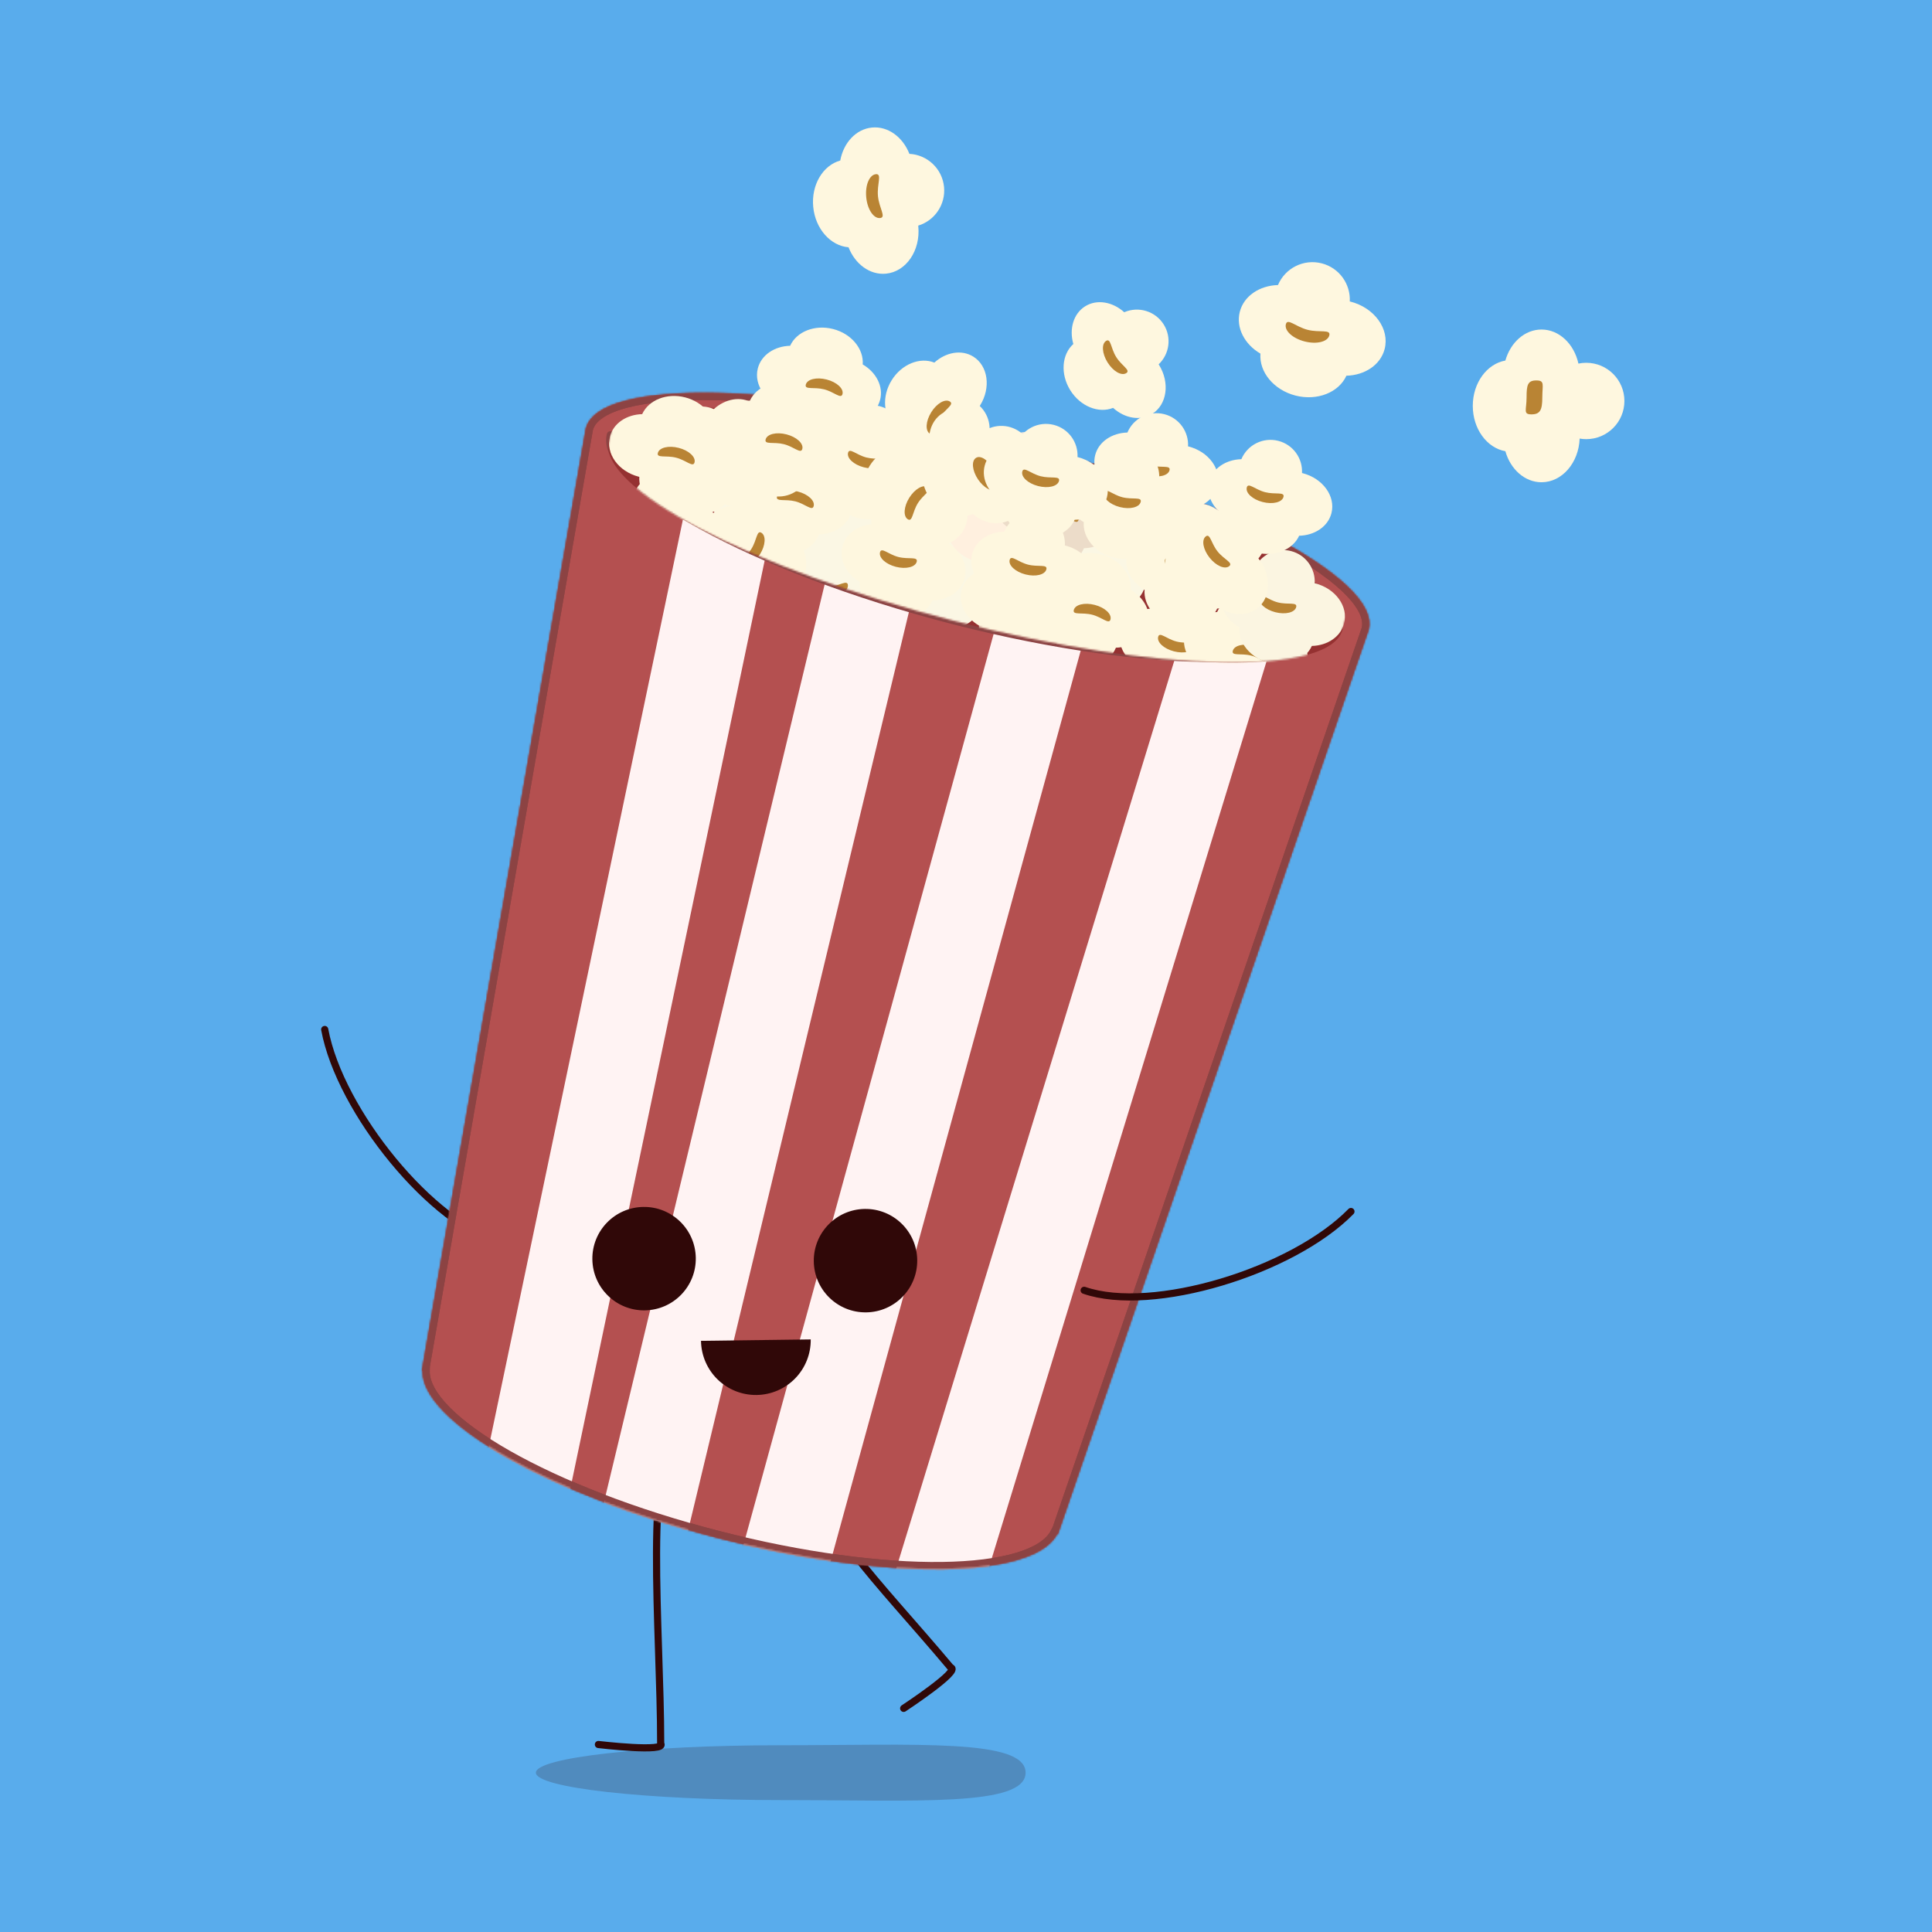 <svg width="1080" height="1080" viewBox="0 0 1080 1080" fill="none" xmlns="http://www.w3.org/2000/svg">
<rect width="1080" height="1080" fill="#59ACEC"/>
<path opacity="0.2" d="M299.563 990.933C299.563 999.399 360.843 1006.26 436.435 1006.26C512.028 1006.26 573.308 1010.1 573.308 990.933C573.308 971.771 512.028 975.603 436.435 975.603C360.843 975.603 299.563 982.467 299.563 990.933Z" fill="#300808"/>
<path d="M280.837 695.152C241.795 684.89 190.041 621.39 181.519 575.486" stroke="#300808" stroke-width="4" stroke-linecap="round"/>
<path d="M380.172 797.837C359.548 813.678 369.324 910.131 369.324 974.653C373.108 979.741 334.512 975.19 334.512 975.19" stroke="#300808" stroke-width="4" stroke-linecap="round"/>
<path d="M458.398 822.541C452.801 847.938 489.944 882.781 531.457 932.175C537.628 933.635 505.153 954.984 505.153 954.984" stroke="#300808" stroke-width="4" stroke-linecap="round"/>
<mask id="path-5-inside-1_686_5976" fill="white">
<path fill-rule="evenodd" clip-rule="evenodd" d="M765.061 351.995C765.062 351.995 765.061 351.995 765.061 351.994C772.342 323.677 680.3 275.54 559.481 244.477C438.661 213.413 334.816 211.187 327.535 239.504C327.367 240.156 327.252 240.818 327.189 241.491L235.85 766.195L236.239 766.295C235.465 794.587 307.107 835.535 401.292 859.75C495.477 883.965 577.985 882.65 590.952 857.494L591.34 857.594L764.408 353.898C764.676 353.28 764.894 352.646 765.061 351.995Z"/>
</mask>
<path fill-rule="evenodd" clip-rule="evenodd" d="M765.061 351.995C765.062 351.995 765.061 351.995 765.061 351.994C772.342 323.677 680.3 275.54 559.481 244.477C438.661 213.413 334.816 211.187 327.535 239.504C327.367 240.156 327.252 240.818 327.189 241.491L235.85 766.195L236.239 766.295C235.465 794.587 307.107 835.535 401.292 859.75C495.477 883.965 577.985 882.65 590.952 857.494L591.34 857.594L764.408 353.898C764.676 353.28 764.894 352.646 765.061 351.995Z" fill="#B45050"/>
<path d="M327.189 241.491L331.13 242.177L331.157 242.022L331.172 241.865L327.189 241.491ZM235.85 766.195L231.909 765.509L231.275 769.149L234.854 770.069L235.85 766.195ZM236.239 766.295L240.238 766.405L240.325 763.216L237.235 762.421L236.239 766.295ZM590.952 857.494L591.948 853.62L588.859 852.826L587.397 855.661L590.952 857.494ZM591.34 857.594L590.344 861.468L593.922 862.388L595.123 858.893L591.34 857.594ZM764.408 353.898L760.738 352.306L760.676 352.45L760.625 352.598L764.408 353.898ZM761.187 350.998C761.132 351.213 761.102 351.407 761.084 351.568C761.076 351.649 761.07 351.723 761.067 351.79C761.063 351.856 761.062 351.916 761.062 351.968C761.061 352.02 761.062 352.066 761.063 352.104C761.064 352.142 761.065 352.175 761.067 352.2C761.068 352.224 761.069 352.244 761.07 352.256C761.07 352.262 761.071 352.267 761.071 352.27C761.071 352.272 761.071 352.273 761.071 352.274C761.071 352.274 761.071 352.274 761.071 352.275C761.071 352.275 761.071 352.275 761.071 352.275C761.071 352.275 761.071 352.275 761.071 352.275C761.071 352.275 761.071 352.275 761.071 352.275C761.071 352.275 761.071 352.273 761.071 352.27C761.071 352.267 761.07 352.262 761.07 352.256C761.069 352.244 761.068 352.224 761.067 352.2C761.065 352.175 761.064 352.142 761.063 352.104C761.062 352.066 761.061 352.02 761.062 351.968C761.062 351.916 761.063 351.856 761.067 351.79C761.07 351.724 761.076 351.649 761.084 351.568C761.102 351.407 761.132 351.214 761.187 350.999L768.935 352.991C768.991 352.776 769.021 352.583 769.039 352.422C769.047 352.341 769.053 352.266 769.056 352.2C769.06 352.134 769.061 352.074 769.061 352.022C769.062 351.97 769.061 351.924 769.06 351.886C769.059 351.847 769.058 351.815 769.056 351.79C769.055 351.765 769.054 351.745 769.053 351.733C769.053 351.727 769.052 351.722 769.052 351.719C769.052 351.718 769.052 351.717 769.052 351.716C769.052 351.715 769.052 351.715 769.052 351.715C769.052 351.715 769.052 351.715 769.052 351.715C769.052 351.715 769.052 351.715 769.052 351.715C769.052 351.715 769.052 351.715 769.052 351.715C769.052 351.714 769.052 351.717 769.052 351.719C769.052 351.722 769.053 351.727 769.053 351.733C769.054 351.745 769.055 351.765 769.056 351.79C769.058 351.815 769.059 351.847 769.06 351.885C769.061 351.924 769.062 351.969 769.061 352.021C769.061 352.073 769.06 352.133 769.056 352.199C769.053 352.266 769.047 352.34 769.039 352.421C769.021 352.582 768.991 352.776 768.936 352.99L761.187 350.998ZM558.485 248.351C618.688 263.829 671.596 283.533 708.455 302.81C726.913 312.463 741.144 321.906 750.252 330.523C754.807 334.832 757.927 338.791 759.7 342.316C761.458 345.81 761.79 348.653 761.187 350.998L768.936 352.99C770.153 348.257 769.201 343.401 766.847 338.721C764.508 334.072 760.688 329.382 755.75 324.711C745.872 315.367 730.907 305.524 712.162 295.721C674.615 276.084 621.093 256.187 560.477 240.603L558.485 248.351ZM331.409 240.5C332.012 238.155 333.674 235.825 336.899 233.612C340.153 231.379 344.796 229.415 350.864 227.838C362.999 224.683 380.02 223.275 400.845 223.722C442.43 224.613 498.282 232.872 558.485 248.351L560.477 240.603C499.86 225.018 443.379 216.632 401.016 215.724C379.868 215.27 362.011 216.674 348.851 220.095C342.273 221.805 336.664 224.071 332.373 227.015C328.054 229.979 324.878 233.774 323.661 238.508L331.409 240.5ZM331.172 241.865C331.215 241.4 331.295 240.945 331.409 240.5L323.661 238.508C323.44 239.367 323.289 240.237 323.207 241.117L331.172 241.865ZM323.249 240.805L231.909 765.509L239.79 766.881L331.13 242.177L323.249 240.805ZM234.854 770.069L235.243 770.169L237.235 762.421L236.846 762.321L234.854 770.069ZM232.241 766.186C232.002 774.922 237.295 783.802 245.609 792.236C254.043 800.792 266.213 809.53 281.181 818.029C311.147 835.045 352.951 851.451 400.296 863.624L402.288 855.876C355.448 843.833 314.339 827.658 285.131 811.073C270.512 802.772 259.03 794.455 251.306 786.62C243.461 778.662 240.09 771.814 240.238 766.405L232.241 766.186ZM400.296 863.624C447.641 875.797 492.175 881.588 526.631 881.136C543.843 880.91 558.718 879.125 570.233 875.699C581.583 872.321 590.504 867.095 594.508 859.327L587.397 855.661C584.918 860.471 578.662 864.844 567.951 868.031C557.406 871.169 543.336 872.916 526.526 873.137C492.941 873.577 449.128 867.919 402.288 855.876L400.296 863.624ZM589.956 861.368L590.344 861.468L592.336 853.72L591.948 853.62L589.956 861.368ZM595.123 858.893L768.191 355.198L760.625 352.598L587.557 856.294L595.123 858.893ZM761.187 350.999C761.073 351.443 760.924 351.878 760.738 352.306L768.077 355.49C768.428 354.682 768.715 353.849 768.935 352.991L761.187 350.999Z" fill="#8C4343" mask="url(#path-5-inside-1_686_5976)"/>
<mask id="mask0_686_5976" style="mask-type:alpha" maskUnits="userSpaceOnUse" x="235" y="219" width="531" height="659">
<path fill-rule="evenodd" clip-rule="evenodd" d="M765.061 351.995C765.062 351.995 765.061 351.995 765.061 351.994C772.342 323.677 680.3 275.54 559.481 244.477C438.661 213.413 334.816 211.187 327.535 239.504C327.367 240.156 327.252 240.818 327.189 241.491L235.85 766.195L236.239 766.295C235.465 794.587 307.107 835.535 401.292 859.75C495.477 883.965 577.985 882.65 590.952 857.494L591.34 857.594L764.408 353.898C764.676 353.28 764.894 352.646 765.061 351.995Z" fill="#9F3434"/>
</mask>
<g mask="url(#mask0_686_5976)">
<rect x="465.406" y="308.301" width="49.411" height="592.93" transform="rotate(13.52 465.406 308.301)" fill="#FFF3F3"/>
<rect x="561.473" y="332.449" width="49.411" height="592.93" transform="rotate(15.356 561.473 332.449)" fill="#FFF3F3"/>
<rect x="662.056" y="351.02" width="49.411" height="592.93" transform="rotate(17.032 662.056 351.02)" fill="#FFF3F3"/>
<rect width="49.411" height="592.93" transform="matrix(-0.979 -0.205 -0.205 0.979 437.746 264.198)" fill="#FFF3F3"/>
</g>
<mask id="path-12-inside-2_686_5976" fill="white">
<path fill-rule="evenodd" clip-rule="evenodd" d="M765.061 351.995C765.062 351.995 765.061 351.995 765.061 351.994C772.342 323.677 680.3 275.54 559.481 244.477C438.661 213.413 334.816 211.187 327.535 239.504C327.367 240.156 327.252 240.818 327.189 241.491L235.85 766.195L236.239 766.295C235.465 794.587 307.107 835.535 401.292 859.75C495.477 883.965 577.985 882.65 590.952 857.494L591.34 857.594L764.408 353.898C764.676 353.28 764.894 352.646 765.061 351.995Z"/>
</mask>
<path d="M327.189 241.491L331.13 242.177L331.157 242.022L331.172 241.865L327.189 241.491ZM235.85 766.195L231.909 765.509L231.275 769.149L234.854 770.069L235.85 766.195ZM236.239 766.295L240.238 766.405L240.325 763.216L237.235 762.421L236.239 766.295ZM590.952 857.494L591.948 853.62L588.859 852.826L587.397 855.661L590.952 857.494ZM591.34 857.594L590.344 861.468L593.922 862.388L595.123 858.893L591.34 857.594ZM764.408 353.898L760.738 352.306L760.676 352.45L760.625 352.598L764.408 353.898ZM761.187 350.998C761.132 351.213 761.102 351.407 761.084 351.568C761.076 351.649 761.07 351.723 761.067 351.79C761.063 351.856 761.062 351.916 761.062 351.968C761.061 352.02 761.062 352.066 761.063 352.104C761.064 352.142 761.065 352.175 761.067 352.2C761.068 352.224 761.069 352.244 761.07 352.256C761.07 352.262 761.071 352.267 761.071 352.27C761.071 352.272 761.071 352.273 761.071 352.274C761.071 352.274 761.071 352.274 761.071 352.275C761.071 352.275 761.071 352.275 761.071 352.275C761.071 352.275 761.071 352.275 761.071 352.275C761.071 352.275 761.071 352.275 761.071 352.275C761.071 352.275 761.071 352.273 761.071 352.27C761.071 352.267 761.07 352.262 761.07 352.256C761.069 352.244 761.068 352.224 761.067 352.2C761.065 352.175 761.064 352.142 761.063 352.104C761.062 352.066 761.061 352.02 761.062 351.968C761.062 351.916 761.063 351.856 761.067 351.79C761.07 351.724 761.076 351.649 761.084 351.568C761.102 351.407 761.132 351.214 761.187 350.999L768.935 352.991C768.991 352.776 769.021 352.583 769.039 352.422C769.047 352.341 769.053 352.266 769.056 352.2C769.06 352.134 769.061 352.074 769.061 352.022C769.062 351.97 769.061 351.924 769.06 351.886C769.059 351.847 769.058 351.815 769.056 351.79C769.055 351.765 769.054 351.745 769.053 351.733C769.053 351.727 769.052 351.722 769.052 351.719C769.052 351.718 769.052 351.717 769.052 351.716C769.052 351.715 769.052 351.715 769.052 351.715C769.052 351.715 769.052 351.715 769.052 351.715C769.052 351.715 769.052 351.715 769.052 351.715C769.052 351.715 769.052 351.715 769.052 351.715C769.052 351.714 769.052 351.717 769.052 351.719C769.052 351.722 769.053 351.727 769.053 351.733C769.054 351.745 769.055 351.765 769.056 351.79C769.058 351.815 769.059 351.847 769.06 351.885C769.061 351.924 769.062 351.969 769.061 352.021C769.061 352.073 769.06 352.133 769.056 352.199C769.053 352.266 769.047 352.34 769.039 352.421C769.021 352.582 768.991 352.776 768.936 352.99L761.187 350.998ZM558.485 248.351C618.688 263.829 671.596 283.533 708.455 302.81C726.913 312.463 741.144 321.906 750.252 330.523C754.807 334.832 757.927 338.791 759.7 342.316C761.458 345.81 761.79 348.653 761.187 350.998L768.936 352.99C770.153 348.257 769.201 343.401 766.847 338.721C764.508 334.072 760.688 329.382 755.75 324.711C745.872 315.367 730.907 305.524 712.162 295.721C674.615 276.084 621.093 256.187 560.477 240.603L558.485 248.351ZM331.409 240.5C332.012 238.155 333.674 235.825 336.899 233.612C340.153 231.379 344.796 229.415 350.864 227.838C362.999 224.683 380.02 223.275 400.845 223.722C442.43 224.613 498.282 232.872 558.485 248.351L560.477 240.603C499.86 225.018 443.379 216.632 401.016 215.724C379.868 215.27 362.011 216.674 348.851 220.095C342.273 221.805 336.664 224.071 332.373 227.015C328.054 229.979 324.878 233.774 323.661 238.508L331.409 240.5ZM331.172 241.865C331.215 241.4 331.295 240.945 331.409 240.5L323.661 238.508C323.44 239.367 323.289 240.237 323.207 241.117L331.172 241.865ZM323.249 240.805L231.909 765.509L239.79 766.881L331.13 242.177L323.249 240.805ZM234.854 770.069L235.243 770.169L237.235 762.421L236.846 762.321L234.854 770.069ZM232.241 766.186C232.002 774.922 237.295 783.802 245.609 792.236C254.043 800.792 266.213 809.53 281.181 818.029C311.147 835.045 352.951 851.451 400.296 863.624L402.288 855.876C355.448 843.833 314.339 827.658 285.131 811.073C270.512 802.772 259.03 794.455 251.306 786.62C243.461 778.662 240.09 771.814 240.238 766.405L232.241 766.186ZM400.296 863.624C447.641 875.797 492.175 881.588 526.631 881.136C543.843 880.91 558.718 879.125 570.233 875.699C581.583 872.321 590.504 867.095 594.508 859.327L587.397 855.661C584.918 860.471 578.662 864.844 567.951 868.031C557.406 871.169 543.336 872.916 526.526 873.137C492.941 873.577 449.128 867.919 402.288 855.876L400.296 863.624ZM589.956 861.368L590.344 861.468L592.336 853.72L591.948 853.62L589.956 861.368ZM595.123 858.893L768.191 355.198L760.625 352.598L587.557 856.294L595.123 858.893ZM761.187 350.999C761.073 351.443 760.924 351.878 760.738 352.306L768.077 355.49C768.428 354.682 768.715 353.849 768.935 352.991L761.187 350.999Z" fill="#8C4343" mask="url(#path-12-inside-2_686_5976)"/>
<path d="M747.972 347.6C741.176 374.029 646.385 376.143 533.117 347.022C419.848 317.9 334.414 269.448 341.209 243.019" stroke="#8C4343" stroke-width="4" stroke-linecap="round"/>
<ellipse cx="545.42" cy="299.169" rx="211.761" ry="49.411" transform="rotate(14.419 545.42 299.169)" fill="#953131"/>
<g filter="url(#filter0_d_686_5976)">
<path fill-rule="evenodd" clip-rule="evenodd" d="M549.387 284.641C541.897 280.27 537.724 272.397 539.655 264.888C541.583 257.39 549.015 252.509 557.668 252.279C560.999 244.335 569.738 239.826 578.328 242.035C586.598 244.161 591.985 251.807 591.562 260.016C591.676 260.044 591.79 260.072 591.904 260.102C603.231 263.014 610.446 273.027 608.019 282.466C606.088 289.975 598.636 294.86 589.966 295.076C586.388 302.95 576.231 307.089 565.928 304.44C555.624 301.79 548.723 293.265 549.387 284.641Z" fill="#F0E8DF"/>
<path d="M581.205 273.365C580.426 276.397 575.203 277.674 569.539 276.218C563.876 274.762 559.917 271.124 560.696 268.092C561.475 265.061 565.287 269.272 570.951 270.728C576.614 272.184 581.985 270.334 581.205 273.365Z" fill="#B98434"/>
</g>
<mask id="mask1_686_5976" style="mask-type:alpha" maskUnits="userSpaceOnUse" x="339" y="149" width="418" height="222">
<path d="M750.51 351.897C743.715 378.327 646.384 376.144 533.116 347.022C419.847 317.9 333.534 272.867 340.329 246.438C347.124 220.008 364.349 110.492 576.276 164.98C788.203 219.467 757.305 325.468 750.51 351.897Z" fill="#522323"/>
</mask>
<g mask="url(#mask1_686_5976)">
<g filter="url(#filter1_d_686_5976)">
<path fill-rule="evenodd" clip-rule="evenodd" d="M455.697 274.834C463.228 270.532 472.132 270.855 477.67 276.282C483.2 281.701 483.711 290.578 479.584 298.187C484.798 305.044 484.333 314.868 478.125 321.203C472.149 327.301 462.834 328.144 455.936 323.673C455.855 323.757 455.774 323.842 455.691 323.926C447.506 332.279 435.227 333.521 428.266 326.7C422.728 321.273 422.224 312.377 426.372 304.76C421.341 297.724 422.835 286.859 430.281 279.26C437.727 271.661 448.56 269.947 455.697 274.834Z" fill="#FBF7E4"/>
<path d="M440.598 301.368C438.363 299.177 439.868 294.015 443.961 289.839C448.054 285.662 453.184 284.052 455.419 286.243C457.655 288.434 452.102 289.629 448.009 293.806C443.917 297.982 442.834 303.559 440.598 301.368Z" fill="#B98434"/>
</g>
<g filter="url(#filter2_d_686_5976)">
<path fill-rule="evenodd" clip-rule="evenodd" d="M491.1 316.789C483.569 321.091 474.665 320.768 469.126 315.341C463.597 309.922 463.086 301.046 467.213 293.437C461.999 286.58 462.464 276.757 468.671 270.422C474.647 264.324 483.963 263.481 490.861 267.952C490.942 267.868 491.023 267.783 491.105 267.699C499.291 259.346 511.57 258.104 518.531 264.925C524.069 270.352 524.572 279.248 520.425 286.864C525.455 293.9 523.961 304.765 516.515 312.363C509.069 319.962 498.236 321.676 491.1 316.789Z" fill="#FBF7E4"/>
<path d="M506.2 290.255C508.436 292.446 506.93 297.608 502.838 301.785C498.745 305.961 493.615 307.571 491.379 305.38C489.144 303.19 494.697 301.994 498.789 297.817C502.882 293.641 503.965 288.065 506.2 290.255Z" fill="#B98434"/>
</g>
<g filter="url(#filter3_d_686_5976)">
<path fill-rule="evenodd" clip-rule="evenodd" d="M501.379 253.803C509.922 255.298 516.571 261.23 517.371 268.942C518.17 276.643 512.897 283.803 504.864 287.027C504.502 295.633 497.875 302.9 489.052 303.815C480.56 304.695 472.85 299.399 470.394 291.555C470.277 291.568 470.161 291.581 470.044 291.593C458.411 292.8 448.166 285.92 447.161 276.226C446.361 268.513 451.65 261.343 459.704 258.127C460.322 249.5 468.406 242.089 478.988 240.991C489.57 239.893 499.003 245.487 501.379 253.803Z" fill="#FBF7E4"/>
<path d="M472.821 264.593C472.498 261.48 476.952 258.467 482.768 257.863C488.584 257.26 493.561 259.295 493.884 262.408C494.207 265.522 489.169 262.898 483.353 263.501C477.536 264.105 473.144 267.706 472.821 264.593Z" fill="#B98434"/>
</g>
<g filter="url(#filter4_d_686_5976)">
<path fill-rule="evenodd" clip-rule="evenodd" d="M445.417 337.821C436.874 336.326 430.226 330.395 429.426 322.682C428.627 314.981 433.899 307.822 441.933 304.598C442.296 295.992 448.923 288.727 457.745 287.812C466.237 286.931 473.946 292.227 476.403 300.071C476.519 300.058 476.636 300.045 476.752 300.033C488.385 298.826 498.631 305.707 499.636 315.401C500.436 323.113 495.147 330.283 487.093 333.499C486.476 342.127 478.391 349.539 467.808 350.637C457.225 351.735 447.791 346.139 445.417 337.821Z" fill="#FBF7E4"/>
<path d="M473.976 327.031C474.299 330.145 469.845 333.158 464.029 333.761C458.212 334.364 453.236 332.33 452.913 329.216C452.59 326.103 457.628 328.727 463.444 328.123C469.26 327.52 473.653 323.918 473.976 327.031Z" fill="#B98434"/>
</g>
<g filter="url(#filter5_d_686_5976)">
<path fill-rule="evenodd" clip-rule="evenodd" d="M522.302 299.249C529.833 294.947 538.738 295.27 544.276 300.698C549.806 306.116 550.317 314.992 546.19 322.601C551.405 329.458 550.941 339.282 544.733 345.618C538.757 351.717 529.44 352.559 522.542 348.087C522.462 348.171 522.381 348.255 522.299 348.339C514.113 356.692 501.835 357.934 494.874 351.113C489.336 345.687 488.832 336.792 492.978 329.176C487.947 322.14 489.441 311.274 496.887 303.675C504.333 296.076 515.166 294.362 522.302 299.249Z" fill="#FBF7E4"/>
<path d="M507.204 325.783C504.968 323.592 506.474 318.43 510.567 314.254C514.659 310.077 519.789 308.467 522.025 310.658C524.261 312.849 518.708 314.044 514.615 318.221C510.522 322.398 509.44 327.974 507.204 325.783Z" fill="#B98434"/>
</g>
<g filter="url(#filter6_d_686_5976)">
<path fill-rule="evenodd" clip-rule="evenodd" d="M424.496 292.376C416.965 296.677 408.061 296.354 402.522 290.927C396.993 285.509 396.482 276.633 400.608 269.025C395.393 262.168 395.857 252.344 402.066 246.008C408.041 239.91 417.357 239.067 424.255 243.539C424.336 243.454 424.417 243.37 424.5 243.286C432.685 234.932 444.964 233.69 451.925 240.512C457.462 245.938 457.967 254.833 453.82 262.449C458.851 269.485 457.358 280.351 449.911 287.95C442.465 295.548 431.632 297.262 424.496 292.376Z" fill="#FBF7E4"/>
<path d="M439.594 265.842C441.83 268.032 440.325 273.194 436.232 277.371C432.139 281.547 427.009 283.157 424.773 280.966C422.538 278.776 428.091 277.58 432.183 273.404C436.276 269.227 437.359 263.651 439.594 265.842Z" fill="#B98434"/>
</g>
<g filter="url(#filter7_d_686_5976)">
<path fill-rule="evenodd" clip-rule="evenodd" d="M480.636 325.274C473.146 320.903 468.974 313.03 470.904 305.52C472.832 298.023 480.264 293.142 488.916 292.911C492.247 284.967 500.987 280.457 509.578 282.666C517.846 284.792 523.234 292.437 522.811 300.646C522.925 300.673 523.039 300.702 523.153 300.731C534.48 303.643 541.695 313.656 539.268 323.095C537.338 330.604 529.886 335.488 521.217 335.705C517.64 343.581 507.482 347.722 497.177 345.072C486.873 342.423 479.972 333.898 480.636 325.274Z" fill="#FEF7DF"/>
<path d="M512.454 313.994C511.675 317.026 506.452 318.303 500.788 316.847C495.125 315.391 491.166 311.753 491.945 308.721C492.724 305.69 496.536 309.901 502.2 311.357C507.863 312.813 513.234 310.963 512.454 313.994Z" fill="#B98434"/>
</g>
<g filter="url(#filter8_d_686_5976)">
<path fill-rule="evenodd" clip-rule="evenodd" d="M462.764 269.66C455.274 265.288 451.103 257.416 453.033 249.907C454.961 242.409 462.392 237.529 471.044 237.298C474.376 229.355 483.115 224.846 491.705 227.054C499.973 229.18 505.361 236.825 504.938 245.034C505.052 245.062 505.167 245.09 505.281 245.119C516.608 248.032 523.822 258.044 521.396 267.483C519.465 274.993 512.013 279.877 503.343 280.093C499.766 287.969 489.608 292.108 479.304 289.459C469 286.81 462.099 278.284 462.764 269.66Z" fill="#FEF7DF"/>
<path d="M494.581 258.383C493.802 261.414 488.579 262.691 482.916 261.235C477.252 259.779 473.293 256.141 474.072 253.11C474.852 250.078 478.664 254.29 484.327 255.746C489.99 257.202 495.361 255.351 494.581 258.383Z" fill="#B98434"/>
</g>
<g filter="url(#filter9_d_686_5976)">
<path fill-rule="evenodd" clip-rule="evenodd" d="M466.162 266.351C473.653 270.722 477.825 278.595 475.894 286.104C473.966 293.602 466.535 298.482 457.883 298.713C454.553 306.659 445.812 311.169 437.221 308.961C428.952 306.834 423.564 299.188 423.987 290.979C423.873 290.951 423.759 290.923 423.645 290.894C412.318 287.981 405.103 277.969 407.53 268.53C409.461 261.02 416.912 256.136 425.582 255.92C429.158 248.043 439.317 243.903 449.621 246.552C459.925 249.202 466.826 257.727 466.162 266.351Z" fill="#FEF7DF"/>
<path d="M434.344 277.63C435.124 274.599 440.347 273.322 446.01 274.778C451.674 276.234 455.633 279.872 454.854 282.903C454.074 285.935 450.262 281.723 444.599 280.267C438.935 278.811 433.565 280.662 434.344 277.63Z" fill="#B98434"/>
</g>
<g filter="url(#filter10_d_686_5976)">
<path fill-rule="evenodd" clip-rule="evenodd" d="M500.178 238.273C497.783 246.608 500.205 255.182 506.789 259.278C513.363 263.367 522.108 261.761 528.523 255.95C536.42 259.393 545.855 256.616 550.54 249.084C555.05 241.834 553.663 232.584 547.685 226.941C547.748 226.843 547.811 226.744 547.872 226.645C554.05 216.714 552.348 204.49 544.073 199.343C537.489 195.247 528.728 196.864 522.31 202.697C514.283 199.475 504.08 203.5 498.461 212.534C492.842 221.567 493.742 232.497 500.178 238.273Z" fill="#FEF7DF"/>
<path d="M530.975 224.445C528.317 222.791 523.659 225.476 520.57 230.442C517.481 235.407 517.132 240.773 519.79 242.426C522.448 244.079 522.294 238.401 525.383 233.435C528.472 228.47 533.633 226.098 530.975 224.445Z" fill="#B98434"/>
</g>
<g filter="url(#filter11_d_686_5976)">
<path fill-rule="evenodd" clip-rule="evenodd" d="M445.25 301.981C447.646 293.646 445.224 285.071 438.64 280.976C432.066 276.887 423.322 278.492 416.907 284.302C409.011 280.861 399.577 283.639 394.892 291.17C390.382 298.42 391.77 307.671 397.747 313.313C397.684 313.412 397.621 313.512 397.558 313.613C391.381 323.543 393.082 335.767 401.358 340.915C407.942 345.01 416.703 343.393 423.121 337.56C431.148 340.782 441.352 336.758 446.971 327.724C452.591 318.689 451.69 307.757 445.25 301.981Z" fill="#FEF7DF"/>
<path d="M414.456 315.81C417.114 317.463 421.772 314.778 424.861 309.812C427.949 304.847 428.298 299.482 425.641 297.828C422.983 296.175 423.136 301.853 420.048 306.819C416.959 311.784 411.798 314.156 414.456 315.81Z" fill="#B98434"/>
</g>
<g filter="url(#filter12_d_686_5976)">
<path fill-rule="evenodd" clip-rule="evenodd" d="M427.381 246.368C429.777 238.033 427.354 229.459 420.77 225.364C414.197 221.275 405.452 222.881 399.037 228.691C391.14 225.249 381.706 228.026 377.021 235.558C372.511 242.808 373.899 252.059 379.876 257.701C379.813 257.801 379.75 257.9 379.687 258.001C373.51 267.932 375.211 280.155 383.487 285.303C390.072 289.399 398.835 287.781 405.253 281.946C413.279 285.166 423.481 281.142 429.1 272.108C434.719 263.075 433.819 252.144 427.381 246.368Z" fill="#FEF7DF"/>
<path d="M396.585 260.198C399.242 261.851 403.901 259.166 406.99 254.2C410.078 249.235 410.427 243.87 407.77 242.216C405.112 240.563 405.265 246.241 402.177 251.207C399.088 256.172 393.927 258.544 396.585 260.198Z" fill="#B98434"/>
</g>
<g filter="url(#filter13_d_686_5976)">
<path fill-rule="evenodd" clip-rule="evenodd" d="M547.241 349.685C539.75 345.313 535.578 337.44 537.508 329.931C539.436 322.433 546.868 317.552 555.52 317.322C558.851 309.377 567.591 304.868 576.182 307.076C584.451 309.202 589.838 316.848 589.415 325.058C589.529 325.085 589.643 325.114 589.757 325.143C601.084 328.055 608.299 338.068 605.872 347.507C603.942 355.016 596.49 359.9 587.821 360.117C584.244 367.993 574.086 372.134 563.781 369.484C553.476 366.835 546.575 358.309 547.241 349.685Z" fill="#FEF7DF"/>
<path d="M579.06 338.406C578.28 341.438 573.057 342.715 567.394 341.259C561.731 339.803 557.771 336.165 558.551 333.133C559.33 330.102 563.142 334.313 568.805 335.769C574.469 337.225 579.839 335.375 579.06 338.406Z" fill="#B98434"/>
</g>
<g filter="url(#filter14_d_686_5976)">
<path fill-rule="evenodd" clip-rule="evenodd" d="M529.371 294.073C521.88 289.701 517.708 281.829 519.639 274.319C521.567 266.821 528.999 261.94 537.651 261.71C540.983 253.767 549.722 249.257 558.312 251.466C566.581 253.592 571.969 261.238 571.546 269.447C571.66 269.475 571.774 269.504 571.888 269.533C583.215 272.445 590.43 282.458 588.003 291.897C586.072 299.407 578.62 304.291 569.95 304.507C566.372 312.381 556.215 316.52 545.912 313.871C535.608 311.222 528.707 302.696 529.371 294.073Z" fill="#FFF0DF"/>
<path d="M561.189 282.795C560.409 285.826 555.186 287.103 549.523 285.647C543.86 284.191 539.9 280.553 540.68 277.522C541.459 274.49 545.271 278.701 550.934 280.157C556.598 281.614 561.968 279.763 561.189 282.795Z" fill="#B98434"/>
</g>
<g filter="url(#filter15_d_686_5976)">
<path fill-rule="evenodd" clip-rule="evenodd" d="M487.874 286.127C485.479 294.463 487.901 303.037 494.485 307.132C501.059 311.221 509.803 309.616 516.218 303.805C524.115 307.247 533.549 304.47 538.234 296.938C542.744 289.688 541.357 280.438 535.38 274.796C535.443 274.697 535.506 274.598 535.568 274.497C541.745 264.567 540.044 252.343 531.769 247.196C525.184 243.1 516.422 244.717 510.005 250.551C501.978 247.33 491.776 251.355 486.157 260.388C480.538 269.421 481.438 280.351 487.874 286.127Z" fill="#FEF7DF"/>
<path d="M518.671 272.299C516.013 270.646 511.354 273.331 508.266 278.296C505.177 283.262 504.828 288.627 507.486 290.28C510.144 291.934 509.99 286.255 513.079 281.29C516.167 276.325 521.329 273.952 518.671 272.299Z" fill="#B98434"/>
</g>
<g filter="url(#filter16_d_686_5976)">
<path fill-rule="evenodd" clip-rule="evenodd" d="M636.113 372.534C628.624 368.163 624.452 360.291 626.383 352.781C628.311 345.283 635.742 340.403 644.395 340.172C647.727 332.229 656.466 327.72 665.056 329.929C673.325 332.055 678.712 339.7 678.29 347.909C678.403 347.936 678.517 347.965 678.63 347.994C689.957 350.906 697.172 360.919 694.745 370.358C692.814 377.867 685.362 382.751 676.693 382.968C673.115 390.843 662.958 394.983 652.654 392.333C642.35 389.684 635.448 381.159 636.113 372.534Z" fill="#FEF7DF"/>
<path d="M667.933 361.255C667.153 364.287 661.93 365.564 656.267 364.108C650.603 362.652 646.644 359.014 647.424 355.982C648.203 352.951 652.015 357.162 657.678 358.618C663.342 360.075 668.712 358.224 667.933 361.255Z" fill="#B98434"/>
</g>
<g filter="url(#filter17_d_686_5976)">
<path fill-rule="evenodd" clip-rule="evenodd" d="M399.558 241.939C407.047 246.311 411.219 254.183 409.288 261.692C407.361 269.19 399.929 274.071 391.277 274.301C387.945 282.246 379.206 286.755 370.615 284.547C362.346 282.421 356.958 274.774 357.382 266.565C357.268 266.537 357.154 266.509 357.041 266.48C345.714 263.568 338.499 253.555 340.926 244.116C342.857 236.606 350.309 231.722 358.978 231.506C362.556 223.631 372.713 219.491 383.017 222.14C393.322 224.79 400.223 233.315 399.558 241.939Z" fill="#FEF7DF"/>
<path d="M367.739 253.218C368.518 250.187 373.741 248.91 379.404 250.366C385.068 251.822 389.027 255.46 388.248 258.491C387.468 261.523 383.656 257.312 377.993 255.855C372.329 254.399 366.959 256.25 367.739 253.218Z" fill="#B98434"/>
</g>
<g filter="url(#filter18_d_686_5976)">
<path fill-rule="evenodd" clip-rule="evenodd" d="M459.803 234.394C467.292 238.766 471.464 246.638 469.533 254.147C467.606 261.645 460.174 266.525 451.522 266.756C448.192 274.701 439.451 279.212 430.86 277.003C422.591 274.877 417.203 267.231 417.627 259.021C417.513 258.994 417.399 258.966 417.286 258.936C405.959 256.024 398.744 246.011 401.171 236.572C403.102 229.063 410.553 224.179 419.223 223.962C422.799 216.086 432.957 211.946 443.262 214.595C453.567 217.244 460.468 225.77 459.803 234.394Z" fill="#FEF7DF"/>
<path d="M427.984 245.673C428.763 242.641 433.986 241.364 439.649 242.82C445.313 244.277 449.272 247.914 448.493 250.946C447.713 253.977 443.901 249.766 438.238 248.31C432.575 246.854 427.204 248.704 427.984 245.673Z" fill="#B98434"/>
</g>
<g filter="url(#filter19_d_686_5976)">
<path fill-rule="evenodd" clip-rule="evenodd" d="M482.263 203.727C489.754 208.098 493.926 215.971 491.995 223.48C490.067 230.978 482.635 235.859 473.983 236.089C470.652 244.035 461.912 248.545 453.32 246.337C445.051 244.21 439.664 236.564 440.087 228.355C439.973 228.327 439.859 228.299 439.745 228.27C428.418 225.357 421.203 215.345 423.63 205.906C425.56 198.396 433.013 193.512 441.683 193.296C445.26 185.419 455.418 181.279 465.723 183.928C476.027 186.578 482.928 195.103 482.263 203.727Z" fill="#FEF7DF"/>
<path d="M450.444 215.006C451.223 211.975 456.446 210.698 462.11 212.154C467.773 213.61 471.732 217.248 470.953 220.279C470.173 223.311 466.362 219.1 460.698 217.644C455.035 216.187 449.664 218.038 450.444 215.006Z" fill="#B98434"/>
</g>
<g filter="url(#filter20_d_686_5976)">
<path fill-rule="evenodd" clip-rule="evenodd" d="M647.706 297.281C655.197 301.653 659.369 309.525 657.438 317.035C655.51 324.533 648.079 329.413 639.427 329.644C636.095 337.588 627.356 342.098 618.765 339.89C610.496 337.764 605.108 330.117 605.531 321.908C605.417 321.881 605.303 321.852 605.189 321.823C593.862 318.91 586.647 308.898 589.074 299.459C591.005 291.949 598.457 287.065 607.127 286.849C610.704 278.973 620.861 274.834 631.165 277.483C641.469 280.132 648.371 288.657 647.706 297.281Z" fill="#FBF7E4"/>
<path d="M615.887 308.559C616.666 305.528 621.889 304.251 627.552 305.707C633.216 307.163 637.175 310.801 636.396 313.832C635.616 316.864 631.805 312.653 626.141 311.197C620.478 309.74 615.107 311.591 615.887 308.559Z" fill="#FBF7E4"/>
</g>
<g filter="url(#filter21_d_686_5976)">
<path fill-rule="evenodd" clip-rule="evenodd" d="M395.848 284.717C403.338 289.088 407.509 296.961 405.579 304.47C403.651 311.967 396.22 316.848 387.568 317.079C384.236 325.022 375.497 329.531 366.907 327.323C358.638 325.197 353.25 317.551 353.674 309.341C353.56 309.314 353.446 309.285 353.331 309.256C342.005 306.344 334.79 296.331 337.216 286.892C339.147 279.382 346.599 274.498 355.269 274.282C358.846 266.407 369.004 262.267 379.308 264.916C389.613 267.566 396.514 276.092 395.848 284.717Z" fill="#FEF7DF"/>
<path d="M364.029 295.993C364.808 292.961 370.031 291.684 375.695 293.14C381.358 294.596 385.318 298.234 384.538 301.266C383.759 304.297 379.947 300.086 374.283 298.63C368.62 297.174 363.25 299.024 364.029 295.993Z" fill="#B98434"/>
</g>
<g filter="url(#filter22_d_686_5976)">
<path fill-rule="evenodd" clip-rule="evenodd" d="M632.081 329.706C639.571 334.077 643.744 341.95 641.813 349.46C639.885 356.958 632.453 361.839 623.8 362.069C620.468 370.013 611.729 374.523 603.138 372.314C594.869 370.188 589.481 362.542 589.905 354.333C589.791 354.305 589.678 354.277 589.564 354.248C578.237 351.335 571.022 341.323 573.449 331.884C575.38 324.374 582.832 319.49 591.502 319.274C595.079 311.398 605.236 307.259 615.54 309.908C625.844 312.557 632.745 321.082 632.081 329.706Z" fill="#FEF7DF"/>
<path d="M600.262 340.986C601.041 337.954 606.264 336.677 611.927 338.133C617.591 339.59 621.55 343.227 620.771 346.259C619.991 349.29 616.18 345.079 610.516 343.623C604.853 342.167 599.482 344.017 600.262 340.986Z" fill="#B98434"/>
</g>
<g filter="url(#filter23_d_686_5976)">
<path fill-rule="evenodd" clip-rule="evenodd" d="M614.21 274.095C621.699 278.466 625.871 286.339 623.94 293.848C622.012 301.346 614.581 306.227 605.928 306.457C602.596 314.4 593.857 318.909 585.267 316.701C576.998 314.575 571.611 306.929 572.033 298.721C571.92 298.693 571.806 298.665 571.693 298.636C560.366 295.723 553.151 285.711 555.578 276.272C557.509 268.762 564.96 263.878 573.63 263.662C577.206 255.785 587.364 251.645 597.669 254.294C607.974 256.944 614.876 265.47 614.21 274.095Z" fill="#ECDCC9"/>
<path d="M582.39 285.372C583.17 282.341 588.393 281.064 594.056 282.52C599.72 283.976 603.679 287.614 602.899 290.645C602.12 293.677 598.308 289.465 592.645 288.009C586.981 286.553 581.611 288.404 582.39 285.372Z" fill="#B98434"/>
</g>
<g filter="url(#filter24_d_686_5976)">
<path fill-rule="evenodd" clip-rule="evenodd" d="M720.953 352.557C728.444 356.928 732.617 364.801 730.686 372.311C728.758 379.808 721.326 384.689 712.674 384.92C709.343 392.864 700.603 397.374 692.013 395.165C683.743 393.039 678.356 385.393 678.779 377.184C678.665 377.156 678.551 377.127 678.437 377.098C667.11 374.186 659.895 364.173 662.322 354.734C664.252 347.225 671.704 342.341 680.373 342.124C683.95 334.248 694.108 330.107 704.413 332.757C714.718 335.406 721.619 343.932 720.953 352.557Z" fill="#FEF7DF"/>
<path d="M689.134 363.835C689.914 360.803 695.137 359.526 700.8 360.982C706.463 362.438 710.423 366.076 709.643 369.108C708.864 372.139 705.052 367.928 699.389 366.472C693.725 365.016 688.355 366.866 689.134 363.835Z" fill="#B98434"/>
</g>
<g filter="url(#filter25_d_686_5976)">
<path fill-rule="evenodd" clip-rule="evenodd" d="M553.103 329.541C545.614 325.17 541.442 317.298 543.373 309.789C545.301 302.291 552.732 297.411 561.383 297.18C564.715 289.236 573.454 284.727 582.044 286.936C590.313 289.062 595.701 296.707 595.278 304.916C595.392 304.943 595.506 304.972 595.62 305.001C606.947 307.913 614.162 317.926 611.735 327.365C609.804 334.875 602.352 339.759 593.683 339.975C590.105 347.85 579.948 351.99 569.644 349.341C559.34 346.691 552.438 338.166 553.103 329.541Z" fill="#FEF7DF"/>
<path d="M584.923 318.263C584.143 321.294 578.92 322.571 573.257 321.115C567.593 319.659 563.634 316.021 564.414 312.99C565.193 309.958 569.005 314.169 574.668 315.626C580.332 317.082 585.702 315.231 584.923 318.263Z" fill="#B98434"/>
</g>
<g filter="url(#filter26_d_686_5976)">
<path fill-rule="evenodd" clip-rule="evenodd" d="M543.788 287.316C550.389 292.94 559.198 294.274 565.647 289.97C572.086 285.672 574.236 277.044 571.593 268.802C577.988 263.032 579.354 253.294 574.43 245.917C569.69 238.815 560.694 236.258 553.086 239.371C553.022 239.273 552.958 239.175 552.892 239.077C546.4 229.349 534.565 225.85 526.459 231.261C520.009 235.566 517.863 244.213 520.525 252.467C514.275 258.447 513.726 269.402 519.633 278.251C525.54 287.1 535.868 290.795 543.788 287.316Z" fill="#FEF7DF"/>
<path d="M545.533 255.989C542.929 257.726 543.451 263.078 546.697 267.941C549.944 272.805 554.686 275.339 557.289 273.601C559.893 271.864 558.75 266.927 555.504 262.063C552.257 257.2 548.136 254.251 545.533 255.989Z" fill="#B98434"/>
</g>
<g filter="url(#filter27_d_686_5976)">
<path fill-rule="evenodd" clip-rule="evenodd" d="M639.824 329.762C632.333 325.391 628.16 317.517 630.091 310.007C632.018 302.509 639.45 297.628 648.103 297.398C651.434 289.453 660.174 284.942 668.765 287.151C677.035 289.277 682.423 296.924 681.999 305.134C682.112 305.162 682.226 305.19 682.34 305.22C693.667 308.132 700.881 318.144 698.455 327.583C696.524 335.093 689.072 339.977 680.403 340.194C676.825 348.068 666.668 352.206 656.365 349.557C646.062 346.908 639.161 338.385 639.824 329.762Z" fill="#FEF7DF"/>
<path d="M671.642 318.481C670.863 321.513 665.64 322.79 659.976 321.334C654.313 319.877 650.354 316.24 651.133 313.208C651.912 310.177 655.724 314.388 661.388 315.844C667.051 317.3 672.422 315.45 671.642 318.481Z" fill="#B98434"/>
</g>
<g filter="url(#filter28_d_686_5976)">
<path fill-rule="evenodd" clip-rule="evenodd" d="M621.952 274.149C614.461 269.778 610.289 261.905 612.219 254.395C614.147 246.898 621.578 242.017 630.23 241.786C633.561 233.841 642.301 229.33 650.893 231.539C659.162 233.665 664.549 241.311 664.126 249.52C664.24 249.548 664.354 249.577 664.468 249.606C675.795 252.518 683.01 262.531 680.583 271.97C678.653 279.479 671.201 284.363 662.532 284.58C658.955 292.456 648.797 296.597 638.492 293.947C628.188 291.298 621.287 282.773 621.952 274.149Z" fill="#FEF7DF"/>
<path d="M653.769 262.869C652.99 265.901 647.767 267.178 642.103 265.722C636.44 264.266 632.481 260.628 633.26 257.596C634.039 254.565 637.851 258.776 643.515 260.232C649.178 261.688 654.548 259.838 653.769 262.869Z" fill="#B98434"/>
</g>
<g filter="url(#filter29_d_686_5976)">
<path fill-rule="evenodd" clip-rule="evenodd" d="M605.835 291.87C598.346 287.498 594.174 279.626 596.105 272.117C598.032 264.619 605.463 259.739 614.115 259.508C617.447 251.565 626.186 247.055 634.776 249.264C643.045 251.39 648.432 259.035 648.01 267.244C648.124 267.271 648.238 267.3 648.352 267.329C659.679 270.241 666.894 280.254 664.467 289.693C662.536 297.203 655.084 302.087 646.414 302.303C642.837 310.178 632.68 314.318 622.376 311.669C612.071 309.019 605.17 300.494 605.835 291.87Z" fill="#FEF7DF"/>
<path d="M637.653 280.591C636.873 283.622 631.65 284.899 625.987 283.443C620.323 281.987 616.364 278.349 617.144 275.318C617.923 272.286 621.735 276.498 627.398 277.954C633.062 279.41 638.432 277.559 637.653 280.591Z" fill="#B98434"/>
</g>
<g filter="url(#filter30_d_686_5976)">
<path fill-rule="evenodd" clip-rule="evenodd" d="M692.757 350.657C685.266 346.286 681.094 338.413 683.025 330.903C684.952 323.405 692.384 318.525 701.036 318.294C704.367 310.35 713.107 305.84 721.698 308.049C729.967 310.175 735.355 317.821 734.931 326.03C735.045 326.058 735.159 326.086 735.274 326.116C746.6 329.028 753.815 339.04 751.388 348.479C749.458 355.989 742.006 360.873 733.336 361.09C729.759 368.965 719.601 373.104 709.297 370.455C698.993 367.806 692.092 359.281 692.757 350.657Z" fill="#FBF5E1"/>
<path d="M724.576 339.377C723.797 342.409 718.574 343.686 712.91 342.23C707.247 340.773 703.287 337.136 704.067 334.104C704.846 331.073 708.658 335.284 714.322 336.74C719.985 338.196 725.355 336.346 724.576 339.377Z" fill="#B98434"/>
</g>
<g filter="url(#filter31_d_686_5976)">
<path fill-rule="evenodd" clip-rule="evenodd" d="M654.988 306.152C651.689 298.131 653.153 289.342 659.247 284.547C665.331 279.759 674.2 280.393 681.215 285.463C688.685 281.174 698.367 282.897 703.852 289.866C709.132 296.576 708.771 305.923 703.451 312.189C703.525 312.28 703.598 312.372 703.671 312.464C710.903 321.655 710.558 333.991 702.899 340.018C696.806 344.814 687.919 344.171 680.898 339.079C673.275 343.165 662.691 340.287 656.112 331.927C649.532 323.566 649.224 312.602 654.988 306.152Z" fill="#FEF7DF"/>
<path d="M687.119 316.507C684.659 318.443 679.733 316.287 676.117 311.692C672.501 307.097 671.563 301.802 674.023 299.867C676.482 297.931 676.955 303.591 680.571 308.187C684.187 312.782 689.578 314.572 687.119 316.507Z" fill="#B98434"/>
</g>
<g filter="url(#filter32_d_686_5976)">
<path fill-rule="evenodd" clip-rule="evenodd" d="M560.163 280.128C552.672 275.757 548.5 267.884 550.43 260.374C552.358 252.876 559.79 247.996 568.443 247.765C571.775 239.822 580.514 235.313 589.104 237.521C597.373 239.647 602.76 247.294 602.337 255.503C602.451 255.53 602.565 255.559 602.679 255.588C614.006 258.501 621.221 268.513 618.794 277.952C616.864 285.462 609.411 290.346 600.741 290.562C597.163 298.436 587.006 302.575 576.703 299.926C566.399 297.277 559.498 288.752 560.163 280.128Z" fill="#FEF7DF"/>
<path d="M591.98 268.85C591.201 271.881 585.978 273.159 580.314 271.702C574.651 270.246 570.692 266.608 571.471 263.577C572.251 260.545 576.062 264.757 581.726 266.213C587.389 267.669 592.76 265.818 591.98 268.85Z" fill="#B98434"/>
</g>
<g filter="url(#filter33_d_686_5976)">
<path fill-rule="evenodd" clip-rule="evenodd" d="M685.654 289.051C678.163 284.68 673.991 276.807 675.922 269.297C677.849 261.799 685.281 256.918 693.934 256.688C697.266 248.745 706.005 244.236 714.595 246.444C722.864 248.57 728.252 256.216 727.828 264.426C727.942 264.453 728.057 264.482 728.171 264.511C739.498 267.423 746.712 277.436 744.286 286.875C742.355 294.385 734.902 299.269 726.232 299.485C722.654 307.359 712.498 311.498 702.194 308.849C691.89 306.2 684.989 297.675 685.654 289.051Z" fill="#FEF7DF"/>
<path d="M717.471 277.773C716.692 280.804 711.469 282.081 705.806 280.625C700.142 279.169 696.183 275.531 696.962 272.5C697.742 269.468 701.554 273.68 707.217 275.136C712.88 276.592 718.251 274.741 717.471 277.773Z" fill="#B98434"/>
</g>
</g>
<g filter="url(#filter34_d_686_5976)">
<path fill-rule="evenodd" clip-rule="evenodd" d="M704.588 197.673C695.717 192.497 690.776 183.173 693.062 174.279C695.345 165.399 704.148 159.619 714.395 159.346C718.341 149.939 728.691 144.598 738.864 147.214C748.657 149.732 755.038 158.787 754.536 168.51C754.671 168.542 754.806 168.576 754.941 168.611C768.355 172.06 776.899 183.917 774.025 195.096C771.739 203.989 762.913 209.773 752.646 210.03C748.41 219.356 736.38 224.259 724.177 221.122C711.974 217.984 703.8 207.887 704.588 197.673Z" fill="#FEF7DF"/>
<path d="M743.094 187.487C742.171 191.077 735.985 192.59 729.278 190.865C722.571 189.141 717.882 184.833 718.806 181.243C719.729 177.652 724.243 182.64 730.95 184.364C737.657 186.089 744.017 183.897 743.094 187.487Z" fill="#B98434"/>
</g>
<g filter="url(#filter35_d_686_5976)">
<path fill-rule="evenodd" clip-rule="evenodd" d="M883.035 245.172C884.229 245.379 885.457 245.487 886.711 245.487C898.499 245.487 908.054 235.931 908.054 224.144C908.054 212.356 898.499 202.8 886.711 202.8C885.216 202.8 883.757 202.954 882.349 203.246C879.931 192.285 871.609 184.206 861.715 184.206C852.337 184.206 844.372 191.463 841.507 201.553C831.204 203.372 823.296 214.023 823.296 226.892C823.296 239.76 831.204 250.411 841.506 252.23C844.37 262.322 852.336 269.581 861.715 269.581C873.167 269.581 882.512 258.759 883.035 245.172Z" fill="#FEF7DF"/>
<path d="M856.104 231.637C851.247 231.637 853.365 229.137 853.365 222.151C853.365 215.166 853.985 212.665 858.842 212.665C863.699 212.665 862.16 215.166 862.16 222.151C862.16 229.137 860.96 231.637 856.104 231.637Z" fill="#B98434"/>
</g>
<g filter="url(#filter36_d_686_5976)">
<path fill-rule="evenodd" clip-rule="evenodd" d="M469.705 89.742C471.524 79.825 478.482 72.152 487.456 71.295C496.415 70.44 504.688 76.636 508.36 86.004C518.361 86.508 526.745 94.28 527.725 104.544C528.669 114.426 522.438 123.338 513.296 126.119C513.311 126.255 513.325 126.392 513.338 126.529C514.63 140.063 506.535 151.909 495.256 152.986C486.282 153.843 477.997 147.625 474.334 138.231C464.311 137.43 455.773 127.962 454.597 115.651C453.421 103.338 460.014 92.424 469.705 89.742Z" fill="#FEF7DF"/>
<path d="M491.957 121.89C488.335 122.236 484.874 117.03 484.228 110.263C483.581 103.495 485.994 97.729 489.616 97.383C493.239 97.037 490.141 102.869 490.787 109.636C491.434 116.403 495.58 121.544 491.957 121.89Z" fill="#B98434"/>
</g>
<g filter="url(#filter37_d_686_5976)">
<path fill-rule="evenodd" clip-rule="evenodd" d="M600.003 192.302C597.594 183.935 600.022 175.326 606.63 171.211C613.228 167.103 622.007 168.712 628.45 174.542C636.376 171.084 645.848 173.868 650.554 181.427C655.085 188.704 653.696 197.991 647.697 203.658C647.76 203.758 647.824 203.857 647.886 203.958C654.092 213.925 652.389 226.197 644.083 231.368C637.475 235.482 628.679 233.863 622.233 228.009C614.177 231.247 603.932 227.211 598.287 218.144C592.642 209.077 593.541 198.103 600.003 192.302Z" fill="#FEF7DF"/>
<path d="M629.573 208.596C626.905 210.257 622.228 207.563 619.125 202.58C616.022 197.596 615.669 192.21 618.337 190.549C621.004 188.888 620.853 194.589 623.955 199.572C627.058 204.556 632.24 206.935 629.573 208.596Z" fill="#B98434"/>
</g>
<circle cx="360.043" cy="703.591" r="28.913" transform="rotate(-0.739 360.043 703.591)" fill="#300808"/>
<circle cx="483.824" cy="704.713" r="28.913" transform="rotate(-0.739 483.824 704.713)" fill="#300808"/>
<path d="M391.866 749.534C391.918 753.562 392.762 757.539 394.352 761.24C395.941 764.941 398.243 768.293 401.128 771.104C404.013 773.915 407.423 776.131 411.163 777.624C414.904 779.117 418.902 779.859 422.93 779.807C426.957 779.755 430.935 778.911 434.636 777.321C438.337 775.732 441.689 773.429 444.5 770.545C447.311 767.66 449.526 764.25 451.02 760.51C452.513 756.769 453.255 752.771 453.203 748.743L422.534 749.139L391.866 749.534Z" fill="#300808"/>
<path d="M606.05 721.291C644.19 734.517 722.544 710.613 755.192 677.239" stroke="#300808" stroke-width="4" stroke-linecap="round"/>
<defs>
<filter id="filter0_d_686_5976" x="535.186" y="237.475" width="77.303" height="71.765" filterUnits="userSpaceOnUse" color-interpolation-filters="sRGB">
<feFlood flood-opacity="0" result="BackgroundImageFix"/>
<feColorMatrix in="SourceAlpha" type="matrix" values="0 0 0 0 0 0 0 0 0 0 0 0 0 0 0 0 0 0 127 0" result="hardAlpha"/>
<feOffset/>
<feGaussianBlur stdDeviation="2"/>
<feComposite in2="hardAlpha" operator="out"/>
<feColorMatrix type="matrix" values="0 0 0 0 0 0 0 0 0 0 0 0 0 0 0 0 0 0 0.03 0"/>
<feBlend mode="normal" in2="BackgroundImageFix" result="effect1_dropShadow_686_5976"/>
<feBlend mode="normal" in="SourceGraphic" in2="effect1_dropShadow_686_5976" result="shape"/>
</filter>
<filter id="filter1_d_686_5976" x="419.429" y="267.88" width="67.739" height="67.223" filterUnits="userSpaceOnUse" color-interpolation-filters="sRGB">
<feFlood flood-opacity="0" result="BackgroundImageFix"/>
<feColorMatrix in="SourceAlpha" type="matrix" values="0 0 0 0 0 0 0 0 0 0 0 0 0 0 0 0 0 0 127 0" result="hardAlpha"/>
<feOffset/>
<feGaussianBlur stdDeviation="2"/>
<feComposite in2="hardAlpha" operator="out"/>
<feColorMatrix type="matrix" values="0 0 0 0 0 0 0 0 0 0 0 0 0 0 0 0 0 0 0.03 0"/>
<feBlend mode="normal" in2="BackgroundImageFix" result="effect1_dropShadow_686_5976"/>
<feBlend mode="normal" in="SourceGraphic" in2="effect1_dropShadow_686_5976" result="shape"/>
</filter>
<filter id="filter2_d_686_5976" x="459.629" y="256.522" width="67.739" height="67.221" filterUnits="userSpaceOnUse" color-interpolation-filters="sRGB">
<feFlood flood-opacity="0" result="BackgroundImageFix"/>
<feColorMatrix in="SourceAlpha" type="matrix" values="0 0 0 0 0 0 0 0 0 0 0 0 0 0 0 0 0 0 127 0" result="hardAlpha"/>
<feOffset/>
<feGaussianBlur stdDeviation="2"/>
<feComposite in2="hardAlpha" operator="out"/>
<feColorMatrix type="matrix" values="0 0 0 0 0 0 0 0 0 0 0 0 0 0 0 0 0 0 0.03 0"/>
<feBlend mode="normal" in2="BackgroundImageFix" result="effect1_dropShadow_686_5976"/>
<feBlend mode="normal" in="SourceGraphic" in2="effect1_dropShadow_686_5976" result="shape"/>
</filter>
<filter id="filter3_d_686_5976" x="443.081" y="236.854" width="78.37" height="71.056" filterUnits="userSpaceOnUse" color-interpolation-filters="sRGB">
<feFlood flood-opacity="0" result="BackgroundImageFix"/>
<feColorMatrix in="SourceAlpha" type="matrix" values="0 0 0 0 0 0 0 0 0 0 0 0 0 0 0 0 0 0 127 0" result="hardAlpha"/>
<feOffset/>
<feGaussianBlur stdDeviation="2"/>
<feComposite in2="hardAlpha" operator="out"/>
<feColorMatrix type="matrix" values="0 0 0 0 0 0 0 0 0 0 0 0 0 0 0 0 0 0 0.03 0"/>
<feBlend mode="normal" in2="BackgroundImageFix" result="effect1_dropShadow_686_5976"/>
<feBlend mode="normal" in="SourceGraphic" in2="effect1_dropShadow_686_5976" result="shape"/>
</filter>
<filter id="filter4_d_686_5976" x="425.346" y="283.716" width="78.37" height="71.058" filterUnits="userSpaceOnUse" color-interpolation-filters="sRGB">
<feFlood flood-opacity="0" result="BackgroundImageFix"/>
<feColorMatrix in="SourceAlpha" type="matrix" values="0 0 0 0 0 0 0 0 0 0 0 0 0 0 0 0 0 0 127 0" result="hardAlpha"/>
<feOffset/>
<feGaussianBlur stdDeviation="2"/>
<feComposite in2="hardAlpha" operator="out"/>
<feColorMatrix type="matrix" values="0 0 0 0 0 0 0 0 0 0 0 0 0 0 0 0 0 0 0.03 0"/>
<feBlend mode="normal" in2="BackgroundImageFix" result="effect1_dropShadow_686_5976"/>
<feBlend mode="normal" in="SourceGraphic" in2="effect1_dropShadow_686_5976" result="shape"/>
</filter>
<filter id="filter5_d_686_5976" x="486.035" y="292.295" width="67.74" height="67.221" filterUnits="userSpaceOnUse" color-interpolation-filters="sRGB">
<feFlood flood-opacity="0" result="BackgroundImageFix"/>
<feColorMatrix in="SourceAlpha" type="matrix" values="0 0 0 0 0 0 0 0 0 0 0 0 0 0 0 0 0 0 127 0" result="hardAlpha"/>
<feOffset/>
<feGaussianBlur stdDeviation="2"/>
<feComposite in2="hardAlpha" operator="out"/>
<feColorMatrix type="matrix" values="0 0 0 0 0 0 0 0 0 0 0 0 0 0 0 0 0 0 0.03 0"/>
<feBlend mode="normal" in2="BackgroundImageFix" result="effect1_dropShadow_686_5976"/>
<feBlend mode="normal" in="SourceGraphic" in2="effect1_dropShadow_686_5976" result="shape"/>
</filter>
<filter id="filter6_d_686_5976" x="393.023" y="232.109" width="67.74" height="67.221" filterUnits="userSpaceOnUse" color-interpolation-filters="sRGB">
<feFlood flood-opacity="0" result="BackgroundImageFix"/>
<feColorMatrix in="SourceAlpha" type="matrix" values="0 0 0 0 0 0 0 0 0 0 0 0 0 0 0 0 0 0 127 0" result="hardAlpha"/>
<feOffset/>
<feGaussianBlur stdDeviation="2"/>
<feComposite in2="hardAlpha" operator="out"/>
<feColorMatrix type="matrix" values="0 0 0 0 0 0 0 0 0 0 0 0 0 0 0 0 0 0 0.03 0"/>
<feBlend mode="normal" in2="BackgroundImageFix" result="effect1_dropShadow_686_5976"/>
<feBlend mode="normal" in="SourceGraphic" in2="effect1_dropShadow_686_5976" result="shape"/>
</filter>
<filter id="filter7_d_686_5976" x="466.435" y="278.106" width="77.303" height="71.766" filterUnits="userSpaceOnUse" color-interpolation-filters="sRGB">
<feFlood flood-opacity="0" result="BackgroundImageFix"/>
<feColorMatrix in="SourceAlpha" type="matrix" values="0 0 0 0 0 0 0 0 0 0 0 0 0 0 0 0 0 0 127 0" result="hardAlpha"/>
<feOffset/>
<feGaussianBlur stdDeviation="2"/>
<feComposite in2="hardAlpha" operator="out"/>
<feColorMatrix type="matrix" values="0 0 0 0 0 0 0 0 0 0 0 0 0 0 0 0 0 0 0.03 0"/>
<feBlend mode="normal" in2="BackgroundImageFix" result="effect1_dropShadow_686_5976"/>
<feBlend mode="normal" in="SourceGraphic" in2="effect1_dropShadow_686_5976" result="shape"/>
</filter>
<filter id="filter8_d_686_5976" x="448.563" y="222.494" width="77.302" height="71.764" filterUnits="userSpaceOnUse" color-interpolation-filters="sRGB">
<feFlood flood-opacity="0" result="BackgroundImageFix"/>
<feColorMatrix in="SourceAlpha" type="matrix" values="0 0 0 0 0 0 0 0 0 0 0 0 0 0 0 0 0 0 127 0" result="hardAlpha"/>
<feOffset/>
<feGaussianBlur stdDeviation="2"/>
<feComposite in2="hardAlpha" operator="out"/>
<feColorMatrix type="matrix" values="0 0 0 0 0 0 0 0 0 0 0 0 0 0 0 0 0 0 0.03 0"/>
<feBlend mode="normal" in2="BackgroundImageFix" result="effect1_dropShadow_686_5976"/>
<feBlend mode="normal" in="SourceGraphic" in2="effect1_dropShadow_686_5976" result="shape"/>
</filter>
<filter id="filter9_d_686_5976" x="403.06" y="241.753" width="77.304" height="71.768" filterUnits="userSpaceOnUse" color-interpolation-filters="sRGB">
<feFlood flood-opacity="0" result="BackgroundImageFix"/>
<feColorMatrix in="SourceAlpha" type="matrix" values="0 0 0 0 0 0 0 0 0 0 0 0 0 0 0 0 0 0 127 0" result="hardAlpha"/>
<feOffset/>
<feGaussianBlur stdDeviation="2"/>
<feComposite in2="hardAlpha" operator="out"/>
<feColorMatrix type="matrix" values="0 0 0 0 0 0 0 0 0 0 0 0 0 0 0 0 0 0 0.03 0"/>
<feBlend mode="normal" in2="BackgroundImageFix" result="effect1_dropShadow_686_5976"/>
<feBlend mode="normal" in="SourceGraphic" in2="effect1_dropShadow_686_5976" result="shape"/>
</filter>
<filter id="filter10_d_686_5976" x="490.746" y="193.066" width="66.459" height="72.488" filterUnits="userSpaceOnUse" color-interpolation-filters="sRGB">
<feFlood flood-opacity="0" result="BackgroundImageFix"/>
<feColorMatrix in="SourceAlpha" type="matrix" values="0 0 0 0 0 0 0 0 0 0 0 0 0 0 0 0 0 0 127 0" result="hardAlpha"/>
<feOffset/>
<feGaussianBlur stdDeviation="2"/>
<feComposite in2="hardAlpha" operator="out"/>
<feColorMatrix type="matrix" values="0 0 0 0 0 0 0 0 0 0 0 0 0 0 0 0 0 0 0.03 0"/>
<feBlend mode="normal" in2="BackgroundImageFix" result="effect1_dropShadow_686_5976"/>
<feBlend mode="normal" in="SourceGraphic" in2="effect1_dropShadow_686_5976" result="shape"/>
</filter>
<filter id="filter11_d_686_5976" x="388.227" y="274.699" width="66.459" height="72.492" filterUnits="userSpaceOnUse" color-interpolation-filters="sRGB">
<feFlood flood-opacity="0" result="BackgroundImageFix"/>
<feColorMatrix in="SourceAlpha" type="matrix" values="0 0 0 0 0 0 0 0 0 0 0 0 0 0 0 0 0 0 127 0" result="hardAlpha"/>
<feOffset/>
<feGaussianBlur stdDeviation="2"/>
<feComposite in2="hardAlpha" operator="out"/>
<feColorMatrix type="matrix" values="0 0 0 0 0 0 0 0 0 0 0 0 0 0 0 0 0 0 0.03 0"/>
<feBlend mode="normal" in2="BackgroundImageFix" result="effect1_dropShadow_686_5976"/>
<feBlend mode="normal" in="SourceGraphic" in2="effect1_dropShadow_686_5976" result="shape"/>
</filter>
<filter id="filter12_d_686_5976" x="370.356" y="219.088" width="66.459" height="72.492" filterUnits="userSpaceOnUse" color-interpolation-filters="sRGB">
<feFlood flood-opacity="0" result="BackgroundImageFix"/>
<feColorMatrix in="SourceAlpha" type="matrix" values="0 0 0 0 0 0 0 0 0 0 0 0 0 0 0 0 0 0 127 0" result="hardAlpha"/>
<feOffset/>
<feGaussianBlur stdDeviation="2"/>
<feComposite in2="hardAlpha" operator="out"/>
<feColorMatrix type="matrix" values="0 0 0 0 0 0 0 0 0 0 0 0 0 0 0 0 0 0 0.03 0"/>
<feBlend mode="normal" in2="BackgroundImageFix" result="effect1_dropShadow_686_5976"/>
<feBlend mode="normal" in="SourceGraphic" in2="effect1_dropShadow_686_5976" result="shape"/>
</filter>
<filter id="filter13_d_686_5976" x="533.039" y="302.516" width="77.303" height="71.768" filterUnits="userSpaceOnUse" color-interpolation-filters="sRGB">
<feFlood flood-opacity="0" result="BackgroundImageFix"/>
<feColorMatrix in="SourceAlpha" type="matrix" values="0 0 0 0 0 0 0 0 0 0 0 0 0 0 0 0 0 0 127 0" result="hardAlpha"/>
<feOffset/>
<feGaussianBlur stdDeviation="2"/>
<feComposite in2="hardAlpha" operator="out"/>
<feColorMatrix type="matrix" values="0 0 0 0 0 0 0 0 0 0 0 0 0 0 0 0 0 0 0.03 0"/>
<feBlend mode="normal" in2="BackgroundImageFix" result="effect1_dropShadow_686_5976"/>
<feBlend mode="normal" in="SourceGraphic" in2="effect1_dropShadow_686_5976" result="shape"/>
</filter>
<filter id="filter14_d_686_5976" x="515.169" y="246.906" width="77.303" height="71.765" filterUnits="userSpaceOnUse" color-interpolation-filters="sRGB">
<feFlood flood-opacity="0" result="BackgroundImageFix"/>
<feColorMatrix in="SourceAlpha" type="matrix" values="0 0 0 0 0 0 0 0 0 0 0 0 0 0 0 0 0 0 127 0" result="hardAlpha"/>
<feOffset/>
<feGaussianBlur stdDeviation="2"/>
<feComposite in2="hardAlpha" operator="out"/>
<feColorMatrix type="matrix" values="0 0 0 0 0 0 0 0 0 0 0 0 0 0 0 0 0 0 0.03 0"/>
<feBlend mode="normal" in2="BackgroundImageFix" result="effect1_dropShadow_686_5976"/>
<feBlend mode="normal" in="SourceGraphic" in2="effect1_dropShadow_686_5976" result="shape"/>
</filter>
<filter id="filter15_d_686_5976" x="478.442" y="240.919" width="66.457" height="72.49" filterUnits="userSpaceOnUse" color-interpolation-filters="sRGB">
<feFlood flood-opacity="0" result="BackgroundImageFix"/>
<feColorMatrix in="SourceAlpha" type="matrix" values="0 0 0 0 0 0 0 0 0 0 0 0 0 0 0 0 0 0 127 0" result="hardAlpha"/>
<feOffset/>
<feGaussianBlur stdDeviation="2"/>
<feComposite in2="hardAlpha" operator="out"/>
<feColorMatrix type="matrix" values="0 0 0 0 0 0 0 0 0 0 0 0 0 0 0 0 0 0 0.03 0"/>
<feBlend mode="normal" in2="BackgroundImageFix" result="effect1_dropShadow_686_5976"/>
<feBlend mode="normal" in="SourceGraphic" in2="effect1_dropShadow_686_5976" result="shape"/>
</filter>
<filter id="filter16_d_686_5976" x="621.913" y="325.368" width="77.302" height="71.765" filterUnits="userSpaceOnUse" color-interpolation-filters="sRGB">
<feFlood flood-opacity="0" result="BackgroundImageFix"/>
<feColorMatrix in="SourceAlpha" type="matrix" values="0 0 0 0 0 0 0 0 0 0 0 0 0 0 0 0 0 0 127 0" result="hardAlpha"/>
<feOffset/>
<feGaussianBlur stdDeviation="2"/>
<feComposite in2="hardAlpha" operator="out"/>
<feColorMatrix type="matrix" values="0 0 0 0 0 0 0 0 0 0 0 0 0 0 0 0 0 0 0.03 0"/>
<feBlend mode="normal" in2="BackgroundImageFix" result="effect1_dropShadow_686_5976"/>
<feBlend mode="normal" in="SourceGraphic" in2="effect1_dropShadow_686_5976" result="shape"/>
</filter>
<filter id="filter17_d_686_5976" x="336.456" y="217.341" width="77.302" height="71.766" filterUnits="userSpaceOnUse" color-interpolation-filters="sRGB">
<feFlood flood-opacity="0" result="BackgroundImageFix"/>
<feColorMatrix in="SourceAlpha" type="matrix" values="0 0 0 0 0 0 0 0 0 0 0 0 0 0 0 0 0 0 127 0" result="hardAlpha"/>
<feOffset/>
<feGaussianBlur stdDeviation="2"/>
<feComposite in2="hardAlpha" operator="out"/>
<feColorMatrix type="matrix" values="0 0 0 0 0 0 0 0 0 0 0 0 0 0 0 0 0 0 0.03 0"/>
<feBlend mode="normal" in2="BackgroundImageFix" result="effect1_dropShadow_686_5976"/>
<feBlend mode="normal" in="SourceGraphic" in2="effect1_dropShadow_686_5976" result="shape"/>
</filter>
<filter id="filter18_d_686_5976" x="396.701" y="209.795" width="77.302" height="71.768" filterUnits="userSpaceOnUse" color-interpolation-filters="sRGB">
<feFlood flood-opacity="0" result="BackgroundImageFix"/>
<feColorMatrix in="SourceAlpha" type="matrix" values="0 0 0 0 0 0 0 0 0 0 0 0 0 0 0 0 0 0 127 0" result="hardAlpha"/>
<feOffset/>
<feGaussianBlur stdDeviation="2"/>
<feComposite in2="hardAlpha" operator="out"/>
<feColorMatrix type="matrix" values="0 0 0 0 0 0 0 0 0 0 0 0 0 0 0 0 0 0 0.03 0"/>
<feBlend mode="normal" in2="BackgroundImageFix" result="effect1_dropShadow_686_5976"/>
<feBlend mode="normal" in="SourceGraphic" in2="effect1_dropShadow_686_5976" result="shape"/>
</filter>
<filter id="filter19_d_686_5976" x="419.16" y="179.129" width="77.305" height="71.768" filterUnits="userSpaceOnUse" color-interpolation-filters="sRGB">
<feFlood flood-opacity="0" result="BackgroundImageFix"/>
<feColorMatrix in="SourceAlpha" type="matrix" values="0 0 0 0 0 0 0 0 0 0 0 0 0 0 0 0 0 0 127 0" result="hardAlpha"/>
<feOffset/>
<feGaussianBlur stdDeviation="2"/>
<feComposite in2="hardAlpha" operator="out"/>
<feColorMatrix type="matrix" values="0 0 0 0 0 0 0 0 0 0 0 0 0 0 0 0 0 0 0.03 0"/>
<feBlend mode="normal" in2="BackgroundImageFix" result="effect1_dropShadow_686_5976"/>
<feBlend mode="normal" in="SourceGraphic" in2="effect1_dropShadow_686_5976" result="shape"/>
</filter>
<filter id="filter20_d_686_5976" x="584.604" y="272.683" width="77.303" height="71.766" filterUnits="userSpaceOnUse" color-interpolation-filters="sRGB">
<feFlood flood-opacity="0" result="BackgroundImageFix"/>
<feColorMatrix in="SourceAlpha" type="matrix" values="0 0 0 0 0 0 0 0 0 0 0 0 0 0 0 0 0 0 127 0" result="hardAlpha"/>
<feOffset/>
<feGaussianBlur stdDeviation="2"/>
<feComposite in2="hardAlpha" operator="out"/>
<feColorMatrix type="matrix" values="0 0 0 0 0 0 0 0 0 0 0 0 0 0 0 0 0 0 0.03 0"/>
<feBlend mode="normal" in2="BackgroundImageFix" result="effect1_dropShadow_686_5976"/>
<feBlend mode="normal" in="SourceGraphic" in2="effect1_dropShadow_686_5976" result="shape"/>
</filter>
<filter id="filter21_d_686_5976" x="332.747" y="260.117" width="77.302" height="71.766" filterUnits="userSpaceOnUse" color-interpolation-filters="sRGB">
<feFlood flood-opacity="0" result="BackgroundImageFix"/>
<feColorMatrix in="SourceAlpha" type="matrix" values="0 0 0 0 0 0 0 0 0 0 0 0 0 0 0 0 0 0 127 0" result="hardAlpha"/>
<feOffset/>
<feGaussianBlur stdDeviation="2"/>
<feComposite in2="hardAlpha" operator="out"/>
<feColorMatrix type="matrix" values="0 0 0 0 0 0 0 0 0 0 0 0 0 0 0 0 0 0 0.03 0"/>
<feBlend mode="normal" in2="BackgroundImageFix" result="effect1_dropShadow_686_5976"/>
<feBlend mode="normal" in="SourceGraphic" in2="effect1_dropShadow_686_5976" result="shape"/>
</filter>
<filter id="filter22_d_686_5976" x="568.979" y="305.108" width="77.303" height="71.766" filterUnits="userSpaceOnUse" color-interpolation-filters="sRGB">
<feFlood flood-opacity="0" result="BackgroundImageFix"/>
<feColorMatrix in="SourceAlpha" type="matrix" values="0 0 0 0 0 0 0 0 0 0 0 0 0 0 0 0 0 0 127 0" result="hardAlpha"/>
<feOffset/>
<feGaussianBlur stdDeviation="2"/>
<feComposite in2="hardAlpha" operator="out"/>
<feColorMatrix type="matrix" values="0 0 0 0 0 0 0 0 0 0 0 0 0 0 0 0 0 0 0.03 0"/>
<feBlend mode="normal" in2="BackgroundImageFix" result="effect1_dropShadow_686_5976"/>
<feBlend mode="normal" in="SourceGraphic" in2="effect1_dropShadow_686_5976" result="shape"/>
</filter>
<filter id="filter23_d_686_5976" x="551.108" y="249.495" width="77.302" height="71.766" filterUnits="userSpaceOnUse" color-interpolation-filters="sRGB">
<feFlood flood-opacity="0" result="BackgroundImageFix"/>
<feColorMatrix in="SourceAlpha" type="matrix" values="0 0 0 0 0 0 0 0 0 0 0 0 0 0 0 0 0 0 127 0" result="hardAlpha"/>
<feOffset/>
<feGaussianBlur stdDeviation="2"/>
<feComposite in2="hardAlpha" operator="out"/>
<feColorMatrix type="matrix" values="0 0 0 0 0 0 0 0 0 0 0 0 0 0 0 0 0 0 0.03 0"/>
<feBlend mode="normal" in2="BackgroundImageFix" result="effect1_dropShadow_686_5976"/>
<feBlend mode="normal" in="SourceGraphic" in2="effect1_dropShadow_686_5976" result="shape"/>
</filter>
<filter id="filter24_d_686_5976" x="657.852" y="327.957" width="77.303" height="71.768" filterUnits="userSpaceOnUse" color-interpolation-filters="sRGB">
<feFlood flood-opacity="0" result="BackgroundImageFix"/>
<feColorMatrix in="SourceAlpha" type="matrix" values="0 0 0 0 0 0 0 0 0 0 0 0 0 0 0 0 0 0 127 0" result="hardAlpha"/>
<feOffset/>
<feGaussianBlur stdDeviation="2"/>
<feComposite in2="hardAlpha" operator="out"/>
<feColorMatrix type="matrix" values="0 0 0 0 0 0 0 0 0 0 0 0 0 0 0 0 0 0 0.03 0"/>
<feBlend mode="normal" in2="BackgroundImageFix" result="effect1_dropShadow_686_5976"/>
<feBlend mode="normal" in="SourceGraphic" in2="effect1_dropShadow_686_5976" result="shape"/>
</filter>
<filter id="filter25_d_686_5976" x="538.903" y="282.376" width="77.302" height="71.764" filterUnits="userSpaceOnUse" color-interpolation-filters="sRGB">
<feFlood flood-opacity="0" result="BackgroundImageFix"/>
<feColorMatrix in="SourceAlpha" type="matrix" values="0 0 0 0 0 0 0 0 0 0 0 0 0 0 0 0 0 0 127 0" result="hardAlpha"/>
<feOffset/>
<feGaussianBlur stdDeviation="2"/>
<feComposite in2="hardAlpha" operator="out"/>
<feColorMatrix type="matrix" values="0 0 0 0 0 0 0 0 0 0 0 0 0 0 0 0 0 0 0.03 0"/>
<feBlend mode="normal" in2="BackgroundImageFix" result="effect1_dropShadow_686_5976"/>
<feBlend mode="normal" in="SourceGraphic" in2="effect1_dropShadow_686_5976" result="shape"/>
</filter>
<filter id="filter26_d_686_5976" x="511.504" y="224.716" width="69.897" height="71.799" filterUnits="userSpaceOnUse" color-interpolation-filters="sRGB">
<feFlood flood-opacity="0" result="BackgroundImageFix"/>
<feColorMatrix in="SourceAlpha" type="matrix" values="0 0 0 0 0 0 0 0 0 0 0 0 0 0 0 0 0 0 127 0" result="hardAlpha"/>
<feOffset/>
<feGaussianBlur stdDeviation="2"/>
<feComposite in2="hardAlpha" operator="out"/>
<feColorMatrix type="matrix" values="0 0 0 0 0 0 0 0 0 0 0 0 0 0 0 0 0 0 0.03 0"/>
<feBlend mode="normal" in2="BackgroundImageFix" result="effect1_dropShadow_686_5976"/>
<feBlend mode="normal" in="SourceGraphic" in2="effect1_dropShadow_686_5976" result="shape"/>
</filter>
<filter id="filter27_d_686_5976" x="625.621" y="282.591" width="77.303" height="71.766" filterUnits="userSpaceOnUse" color-interpolation-filters="sRGB">
<feFlood flood-opacity="0" result="BackgroundImageFix"/>
<feColorMatrix in="SourceAlpha" type="matrix" values="0 0 0 0 0 0 0 0 0 0 0 0 0 0 0 0 0 0 127 0" result="hardAlpha"/>
<feOffset/>
<feGaussianBlur stdDeviation="2"/>
<feComposite in2="hardAlpha" operator="out"/>
<feColorMatrix type="matrix" values="0 0 0 0 0 0 0 0 0 0 0 0 0 0 0 0 0 0 0.03 0"/>
<feBlend mode="normal" in2="BackgroundImageFix" result="effect1_dropShadow_686_5976"/>
<feBlend mode="normal" in="SourceGraphic" in2="effect1_dropShadow_686_5976" result="shape"/>
</filter>
<filter id="filter28_d_686_5976" x="607.75" y="226.979" width="77.304" height="71.768" filterUnits="userSpaceOnUse" color-interpolation-filters="sRGB">
<feFlood flood-opacity="0" result="BackgroundImageFix"/>
<feColorMatrix in="SourceAlpha" type="matrix" values="0 0 0 0 0 0 0 0 0 0 0 0 0 0 0 0 0 0 127 0" result="hardAlpha"/>
<feOffset/>
<feGaussianBlur stdDeviation="2"/>
<feComposite in2="hardAlpha" operator="out"/>
<feColorMatrix type="matrix" values="0 0 0 0 0 0 0 0 0 0 0 0 0 0 0 0 0 0 0.03 0"/>
<feBlend mode="normal" in2="BackgroundImageFix" result="effect1_dropShadow_686_5976"/>
<feBlend mode="normal" in="SourceGraphic" in2="effect1_dropShadow_686_5976" result="shape"/>
</filter>
<filter id="filter29_d_686_5976" x="591.635" y="244.704" width="77.302" height="71.764" filterUnits="userSpaceOnUse" color-interpolation-filters="sRGB">
<feFlood flood-opacity="0" result="BackgroundImageFix"/>
<feColorMatrix in="SourceAlpha" type="matrix" values="0 0 0 0 0 0 0 0 0 0 0 0 0 0 0 0 0 0 127 0" result="hardAlpha"/>
<feOffset/>
<feGaussianBlur stdDeviation="2"/>
<feComposite in2="hardAlpha" operator="out"/>
<feColorMatrix type="matrix" values="0 0 0 0 0 0 0 0 0 0 0 0 0 0 0 0 0 0 0.03 0"/>
<feBlend mode="normal" in2="BackgroundImageFix" result="effect1_dropShadow_686_5976"/>
<feBlend mode="normal" in="SourceGraphic" in2="effect1_dropShadow_686_5976" result="shape"/>
</filter>
<filter id="filter30_d_686_5976" x="678.555" y="303.489" width="77.303" height="71.766" filterUnits="userSpaceOnUse" color-interpolation-filters="sRGB">
<feFlood flood-opacity="0" result="BackgroundImageFix"/>
<feColorMatrix in="SourceAlpha" type="matrix" values="0 0 0 0 0 0 0 0 0 0 0 0 0 0 0 0 0 0 127 0" result="hardAlpha"/>
<feOffset/>
<feGaussianBlur stdDeviation="2"/>
<feComposite in2="hardAlpha" operator="out"/>
<feColorMatrix type="matrix" values="0 0 0 0 0 0 0 0 0 0 0 0 0 0 0 0 0 0 0.03 0"/>
<feBlend mode="normal" in2="BackgroundImageFix" result="effect1_dropShadow_686_5976"/>
<feBlend mode="normal" in="SourceGraphic" in2="effect1_dropShadow_686_5976" result="shape"/>
</filter>
<filter id="filter31_d_686_5976" x="646.905" y="277.285" width="65.972" height="69.995" filterUnits="userSpaceOnUse" color-interpolation-filters="sRGB">
<feFlood flood-opacity="0" result="BackgroundImageFix"/>
<feColorMatrix in="SourceAlpha" type="matrix" values="0 0 0 0 0 0 0 0 0 0 0 0 0 0 0 0 0 0 127 0" result="hardAlpha"/>
<feOffset/>
<feGaussianBlur stdDeviation="2"/>
<feComposite in2="hardAlpha" operator="out"/>
<feColorMatrix type="matrix" values="0 0 0 0 0 0 0 0 0 0 0 0 0 0 0 0 0 0 0.03 0"/>
<feBlend mode="normal" in2="BackgroundImageFix" result="effect1_dropShadow_686_5976"/>
<feBlend mode="normal" in="SourceGraphic" in2="effect1_dropShadow_686_5976" result="shape"/>
</filter>
<filter id="filter32_d_686_5976" x="545.961" y="232.961" width="77.303" height="71.765" filterUnits="userSpaceOnUse" color-interpolation-filters="sRGB">
<feFlood flood-opacity="0" result="BackgroundImageFix"/>
<feColorMatrix in="SourceAlpha" type="matrix" values="0 0 0 0 0 0 0 0 0 0 0 0 0 0 0 0 0 0 127 0" result="hardAlpha"/>
<feOffset/>
<feGaussianBlur stdDeviation="2"/>
<feComposite in2="hardAlpha" operator="out"/>
<feColorMatrix type="matrix" values="0 0 0 0 0 0 0 0 0 0 0 0 0 0 0 0 0 0 0.03 0"/>
<feBlend mode="normal" in2="BackgroundImageFix" result="effect1_dropShadow_686_5976"/>
<feBlend mode="normal" in="SourceGraphic" in2="effect1_dropShadow_686_5976" result="shape"/>
</filter>
<filter id="filter33_d_686_5976" x="671.452" y="241.884" width="77.303" height="71.765" filterUnits="userSpaceOnUse" color-interpolation-filters="sRGB">
<feFlood flood-opacity="0" result="BackgroundImageFix"/>
<feColorMatrix in="SourceAlpha" type="matrix" values="0 0 0 0 0 0 0 0 0 0 0 0 0 0 0 0 0 0 127 0" result="hardAlpha"/>
<feOffset/>
<feGaussianBlur stdDeviation="2"/>
<feComposite in2="hardAlpha" operator="out"/>
<feColorMatrix type="matrix" values="0 0 0 0 0 0 0 0 0 0 0 0 0 0 0 0 0 0 0.03 0"/>
<feBlend mode="normal" in2="BackgroundImageFix" result="effect1_dropShadow_686_5976"/>
<feBlend mode="normal" in="SourceGraphic" in2="effect1_dropShadow_686_5976" result="shape"/>
</filter>
<filter id="filter34_d_686_5976" x="688.506" y="142.551" width="90.076" height="83.518" filterUnits="userSpaceOnUse" color-interpolation-filters="sRGB">
<feFlood flood-opacity="0" result="BackgroundImageFix"/>
<feColorMatrix in="SourceAlpha" type="matrix" values="0 0 0 0 0 0 0 0 0 0 0 0 0 0 0 0 0 0 127 0" result="hardAlpha"/>
<feOffset/>
<feGaussianBlur stdDeviation="2"/>
<feComposite in2="hardAlpha" operator="out"/>
<feColorMatrix type="matrix" values="0 0 0 0 0 0 0 0 0 0 0 0 0 0 0 0 0 0 0.03 0"/>
<feBlend mode="normal" in2="BackgroundImageFix" result="effect1_dropShadow_686_5976"/>
<feBlend mode="normal" in="SourceGraphic" in2="effect1_dropShadow_686_5976" result="shape"/>
</filter>
<filter id="filter35_d_686_5976" x="819.296" y="180.206" width="92.758" height="93.376" filterUnits="userSpaceOnUse" color-interpolation-filters="sRGB">
<feFlood flood-opacity="0" result="BackgroundImageFix"/>
<feColorMatrix in="SourceAlpha" type="matrix" values="0 0 0 0 0 0 0 0 0 0 0 0 0 0 0 0 0 0 127 0" result="hardAlpha"/>
<feOffset/>
<feGaussianBlur stdDeviation="2"/>
<feComposite in2="hardAlpha" operator="out"/>
<feColorMatrix type="matrix" values="0 0 0 0 0 0 0 0 0 0 0 0 0 0 0 0 0 0 0.03 0"/>
<feBlend mode="normal" in2="BackgroundImageFix" result="effect1_dropShadow_686_5976"/>
<feBlend mode="normal" in="SourceGraphic" in2="effect1_dropShadow_686_5976" result="shape"/>
</filter>
<filter id="filter36_d_686_5976" x="450.461" y="67.217" width="81.358" height="89.848" filterUnits="userSpaceOnUse" color-interpolation-filters="sRGB">
<feFlood flood-opacity="0" result="BackgroundImageFix"/>
<feColorMatrix in="SourceAlpha" type="matrix" values="0 0 0 0 0 0 0 0 0 0 0 0 0 0 0 0 0 0 127 0" result="hardAlpha"/>
<feOffset/>
<feGaussianBlur stdDeviation="2"/>
<feComposite in2="hardAlpha" operator="out"/>
<feColorMatrix type="matrix" values="0 0 0 0 0 0 0 0 0 0 0 0 0 0 0 0 0 0 0.03 0"/>
<feBlend mode="normal" in2="BackgroundImageFix" result="effect1_dropShadow_686_5976"/>
<feBlend mode="normal" in="SourceGraphic" in2="effect1_dropShadow_686_5976" result="shape"/>
</filter>
<filter id="filter37_d_686_5976" x="590.552" y="164.922" width="66.681" height="72.734" filterUnits="userSpaceOnUse" color-interpolation-filters="sRGB">
<feFlood flood-opacity="0" result="BackgroundImageFix"/>
<feColorMatrix in="SourceAlpha" type="matrix" values="0 0 0 0 0 0 0 0 0 0 0 0 0 0 0 0 0 0 127 0" result="hardAlpha"/>
<feOffset/>
<feGaussianBlur stdDeviation="2"/>
<feComposite in2="hardAlpha" operator="out"/>
<feColorMatrix type="matrix" values="0 0 0 0 0 0 0 0 0 0 0 0 0 0 0 0 0 0 0.03 0"/>
<feBlend mode="normal" in2="BackgroundImageFix" result="effect1_dropShadow_686_5976"/>
<feBlend mode="normal" in="SourceGraphic" in2="effect1_dropShadow_686_5976" result="shape"/>
</filter>
</defs>
</svg>
